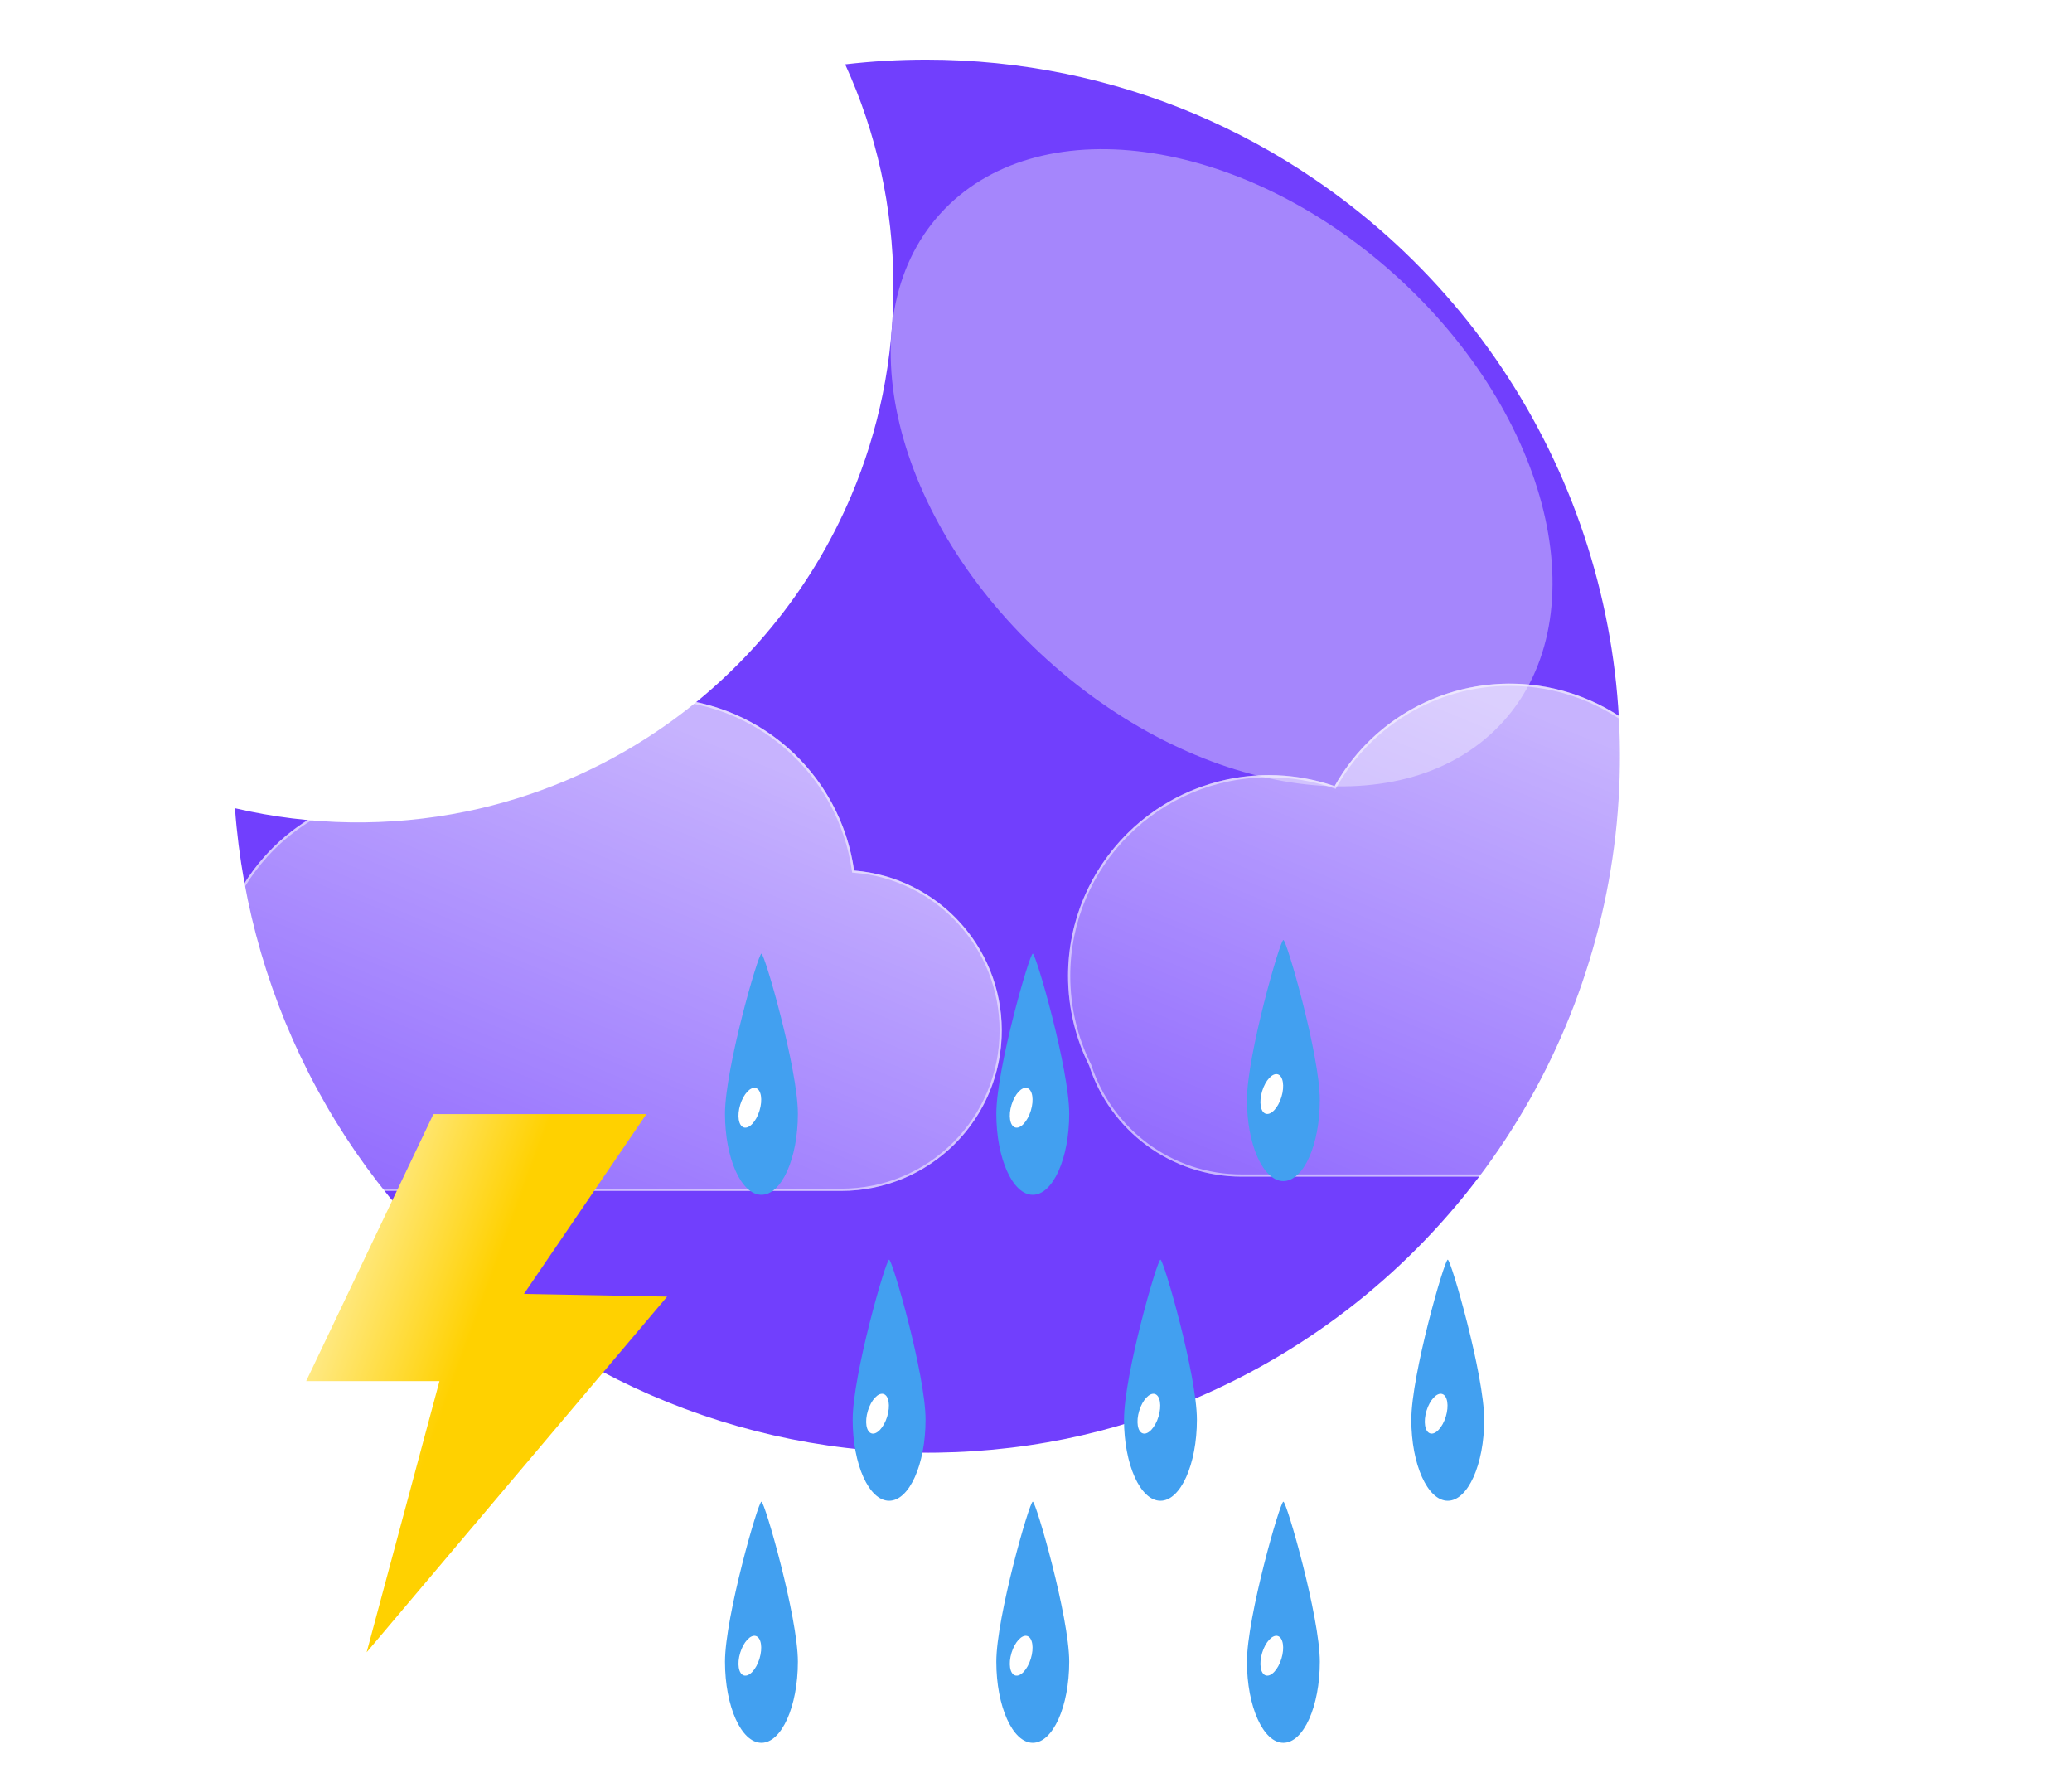 <svg width="291" height="249" viewBox="0 0 291 249" fill="none" xmlns="http://www.w3.org/2000/svg">
<g filter="url(#filter0_f_64_1523)">
<path d="M130.076 8.379C136.664 8.378 143.235 9.043 149.688 10.366C162.146 12.932 173.974 17.935 184.493 25.087C199.066 34.964 210.709 48.584 218.199 64.516C225.689 80.449 228.748 98.104 227.057 115.627C225.365 133.151 218.984 149.895 208.585 164.1C198.186 178.305 184.153 189.446 167.959 196.354C162.073 198.855 155.953 200.764 149.688 202.054C136.104 204.809 122.089 204.637 108.577 201.55C95.064 198.464 82.365 192.534 71.324 184.154C60.283 175.775 51.155 165.139 44.546 152.956C37.938 140.772 34.002 127.32 33 113.496C43.652 115.988 54.716 116.147 65.435 113.963C75.054 111.993 84.191 108.148 92.325 102.648C104.416 94.486 113.88 82.993 119.571 69.562C121.494 65.013 122.962 60.284 123.953 55.446C126.065 45.079 125.987 34.386 123.724 24.052C122.585 18.884 120.9 13.851 118.699 9.039C122.475 8.599 126.274 8.379 130.076 8.379Z" fill="#713FFD"/>
<g filter="url(#filter1_f_64_1523)">
<path d="M195.939 38.623C174.089 18.949 145.465 15.118 132.006 30.066C118.546 45.014 125.348 73.081 147.199 92.754C169.049 112.428 197.672 116.259 211.132 101.311C224.591 86.363 217.789 58.296 195.939 38.623Z" fill="#A586FC"/>
</g>
<g filter="url(#filter2_d_64_1523)">
<path d="M48.196 165.237H108.17C113.988 165.233 119.578 162.978 123.771 158.945C127.964 154.911 130.435 149.412 130.665 143.599C130.896 137.786 128.868 132.109 125.008 127.756C121.147 123.404 115.752 120.713 109.953 120.249C109.126 114.409 106.489 108.975 102.413 104.713C98.337 100.45 93.027 97.572 87.23 96.484C81.433 95.397 75.441 96.154 70.097 98.649C64.753 101.145 60.326 105.253 57.438 110.396C52.142 108.562 46.42 108.348 41.001 109.78C35.583 111.213 30.714 114.226 27.015 118.437C23.317 122.648 20.956 127.865 20.235 133.423C19.514 138.981 20.465 144.628 22.966 149.644C24.434 154.175 27.3 158.125 31.152 160.926C35.004 163.728 39.645 165.237 44.408 165.237H48.196Z" fill="url(#paint0_linear_64_1523)"/>
<path d="M44.408 164.924C41.989 164.924 39.612 164.537 37.34 163.776C35.144 163.039 33.082 161.965 31.212 160.582C29.363 159.214 27.743 157.577 26.395 155.714C25.031 153.828 23.977 151.753 23.264 149.547L23.257 149.525L23.247 149.503C22.298 147.609 21.568 145.604 21.076 143.546C20.57 141.428 20.313 139.239 20.313 137.041C20.313 135.149 20.504 133.258 20.88 131.421C21.246 129.631 21.793 127.87 22.504 126.188C23.203 124.536 24.068 122.942 25.075 121.452C26.073 119.975 27.218 118.587 28.48 117.325C29.742 116.063 31.13 114.917 32.607 113.92C34.097 112.913 35.691 112.048 37.343 111.349C39.026 110.637 40.786 110.091 42.576 109.725C44.413 109.349 46.304 109.158 48.196 109.158C51.329 109.158 54.404 109.674 57.336 110.69L57.583 110.776L57.711 110.548C60.097 106.305 63.568 102.743 67.748 100.244C69.862 98.981 72.133 98.005 74.498 97.343C76.938 96.66 79.473 96.313 82.031 96.313C85.473 96.313 88.832 96.933 92.016 98.154C95.092 99.334 97.914 101.039 100.403 103.221C102.877 105.39 104.931 107.95 106.507 110.828C108.121 113.778 109.176 116.961 109.643 120.291L109.678 120.54L109.929 120.56C112.735 120.779 115.435 121.518 117.954 122.756C120.402 123.959 122.587 125.585 124.45 127.59C128.278 131.711 130.386 137.08 130.386 142.707C130.386 145.707 129.799 148.616 128.64 151.355C128.084 152.671 127.395 153.941 126.592 155.128C125.797 156.305 124.885 157.411 123.879 158.417C122.874 159.422 121.767 160.335 120.591 161.13C119.403 161.932 118.134 162.621 116.817 163.178C114.079 164.336 111.169 164.924 108.17 164.924H48.196H44.408ZM44.408 165.237H48.196H108.17C120.613 165.237 130.699 155.15 130.699 142.707C130.699 130.865 121.562 121.156 109.953 120.247C108.033 106.545 96.264 96 82.031 96C71.473 96 62.27 101.803 57.438 110.394C54.543 109.39 51.433 108.845 48.196 108.845C32.624 108.845 20 121.469 20 137.041C20 141.571 21.068 145.851 22.966 149.644C25.892 158.692 34.386 165.237 44.408 165.237Z" fill="white" fill-opacity="0.5"/>
<path d="M168.196 163.237H228.17C233.988 163.233 239.578 160.978 243.772 156.945C247.965 152.911 250.435 147.412 250.665 141.599C250.896 135.786 248.868 130.109 245.008 125.756C241.147 121.404 235.752 118.713 229.953 118.249C229.126 112.409 226.489 106.975 222.413 102.713C218.337 98.45 213.027 95.572 207.23 94.484C201.433 93.397 195.441 94.154 190.097 96.649C184.753 99.145 180.326 103.253 177.438 108.396C172.142 106.562 166.42 106.348 161.001 107.78C155.583 109.213 150.714 112.226 147.015 116.437C143.317 120.648 140.956 125.865 140.235 131.423C139.514 136.981 140.465 142.628 142.966 147.644C144.434 152.175 147.3 156.125 151.152 158.926C155.004 161.728 159.645 163.237 164.408 163.237H168.196Z" fill="url(#paint1_linear_64_1523)"/>
<path d="M164.408 162.924C161.989 162.924 159.612 162.537 157.34 161.776C155.144 161.039 153.082 159.965 151.212 158.582C149.363 157.214 147.743 155.577 146.395 153.714C145.031 151.828 143.978 149.753 143.264 147.547L143.257 147.525L143.246 147.503C142.298 145.609 141.568 143.604 141.076 141.546C140.57 139.428 140.313 137.239 140.313 135.041C140.313 133.149 140.504 131.258 140.88 129.421C141.246 127.631 141.793 125.87 142.504 124.188C143.203 122.536 144.068 120.942 145.075 119.452C146.073 117.975 147.218 116.587 148.48 115.325C149.742 114.063 151.13 112.917 152.607 111.92C154.097 110.913 155.691 110.048 157.343 109.349C159.026 108.637 160.786 108.091 162.576 107.725C164.413 107.349 166.304 107.158 168.196 107.158C171.329 107.158 174.404 107.674 177.336 108.69L177.583 108.776L177.711 108.548C180.097 104.305 183.568 100.743 187.748 98.244C189.862 96.981 192.133 96.005 194.498 95.343C196.938 94.66 199.473 94.313 202.031 94.313C205.473 94.313 208.832 94.933 212.016 96.154C215.092 97.334 217.914 99.039 220.403 101.221C222.877 103.39 224.931 105.95 226.507 108.828C228.121 111.778 229.176 114.961 229.643 118.291L229.678 118.54L229.929 118.56C232.735 118.779 235.435 119.518 237.954 120.756C240.402 121.959 242.587 123.585 244.45 125.59C248.278 129.711 250.386 135.08 250.386 140.707C250.386 143.707 249.799 146.616 248.64 149.355C248.084 150.671 247.395 151.941 246.592 153.128C245.797 154.305 244.885 155.411 243.879 156.417C242.874 157.422 241.767 158.335 240.591 159.13C239.403 159.932 238.134 160.621 236.817 161.178C234.079 162.336 231.169 162.924 228.17 162.924H168.196H164.408ZM164.408 163.237H168.196H228.17C240.613 163.237 250.699 153.15 250.699 140.707C250.699 128.865 241.562 119.156 229.953 118.247C228.033 104.545 216.264 94 202.031 94C191.473 94 182.27 99.803 177.438 108.394C174.543 107.39 171.433 106.845 168.196 106.845C152.624 106.845 140 119.469 140 135.041C140 139.571 141.068 143.851 142.966 147.644C145.892 156.692 154.386 163.237 164.408 163.237Z" fill="white" fill-opacity="0.5"/>
</g>
<path d="M106.939 133.924C107.398 133.935 112.058 150.114 112.058 156.401C112.058 162.688 109.766 167.785 106.939 167.785C104.113 167.785 101.821 162.689 101.821 156.402C101.821 150.115 106.48 133.913 106.939 133.924Z" fill="#42A0F0"/>
<path d="M104.466 158.325C105.214 158.554 106.199 157.5 106.666 155.972C107.133 154.444 106.906 153.02 106.158 152.791C105.41 152.563 104.425 153.616 103.958 155.144C103.491 156.672 103.718 158.097 104.466 158.325Z" fill="white"/>
<path d="M145.046 133.924C145.506 133.935 150.165 150.114 150.165 156.401C150.165 162.688 147.873 167.785 145.046 167.785C142.22 167.785 139.928 162.689 139.928 156.402C139.928 150.115 144.587 133.913 145.046 133.924Z" fill="#42A0F0"/>
<path d="M142.573 158.325C143.321 158.554 144.306 157.5 144.773 155.972C145.24 154.444 145.013 153.02 144.265 152.791C143.517 152.563 142.532 153.616 142.065 155.144C141.598 156.672 141.825 158.097 142.573 158.325Z" fill="white"/>
<path d="M180.243 132C180.702 132.012 185.361 148.19 185.361 154.477C185.361 160.764 183.07 165.861 180.243 165.861C177.416 165.861 175.125 160.765 175.125 154.478C175.125 148.191 179.784 131.989 180.243 132Z" fill="#42A0F0"/>
<path d="M177.77 156.401C178.518 156.63 179.502 155.576 179.97 154.048C180.437 152.52 180.209 151.096 179.462 150.867C178.714 150.638 177.729 151.692 177.262 153.22C176.794 154.748 177.022 156.172 177.77 156.401Z" fill="white"/>
<path d="M124.872 176.888C125.331 176.899 129.99 193.078 129.99 199.365C129.99 205.652 127.699 210.749 124.872 210.749C122.045 210.749 119.753 205.652 119.753 199.366C119.753 193.079 124.413 176.877 124.872 176.888Z" fill="#42A0F0"/>
<path d="M122.399 201.289C123.147 201.518 124.131 200.464 124.599 198.936C125.066 197.408 124.838 195.984 124.091 195.755C123.343 195.527 122.358 196.58 121.891 198.108C121.423 199.636 121.651 201.06 122.399 201.289Z" fill="white"/>
<path d="M162.979 176.888C163.438 176.899 168.098 193.078 168.098 199.365C168.098 205.652 165.806 210.749 162.979 210.749C160.152 210.749 157.861 205.652 157.861 199.366C157.861 193.079 162.52 176.877 162.979 176.888Z" fill="#42A0F0"/>
<path d="M160.506 201.289C161.254 201.518 162.239 200.464 162.706 198.936C163.173 197.408 162.945 195.984 162.198 195.755C161.45 195.527 160.465 196.58 159.998 198.108C159.531 199.636 159.758 201.06 160.506 201.289Z" fill="white"/>
<path d="M203.328 176.888C203.787 176.899 208.447 193.078 208.447 199.365C208.447 205.652 206.155 210.749 203.328 210.749C200.501 210.749 198.21 205.652 198.21 199.366C198.21 193.079 202.869 176.877 203.328 176.888Z" fill="#42A0F0"/>
<path d="M200.855 201.289C201.603 201.518 202.588 200.464 203.055 198.936C203.522 197.408 203.294 195.984 202.547 195.755C201.799 195.527 200.814 196.58 200.347 198.108C199.88 199.636 200.107 201.06 200.855 201.289Z" fill="white"/>
<path d="M106.939 210.874C107.398 210.886 112.058 227.064 112.058 233.351C112.058 239.638 109.766 244.735 106.939 244.735C104.113 244.735 101.821 239.639 101.821 233.352C101.821 227.065 106.48 210.863 106.939 210.874Z" fill="#42A0F0"/>
<path d="M104.466 235.275C105.214 235.504 106.199 234.451 106.666 232.922C107.133 231.394 106.906 229.97 106.158 229.742C105.41 229.513 104.425 230.566 103.958 232.095C103.491 233.623 103.718 235.047 104.466 235.275Z" fill="white"/>
<path d="M145.046 210.874C145.506 210.886 150.165 227.064 150.165 233.351C150.165 239.638 147.873 244.735 145.046 244.735C142.22 244.735 139.928 239.639 139.928 233.352C139.928 227.065 144.587 210.863 145.046 210.874Z" fill="#42A0F0"/>
<path d="M142.573 235.275C143.321 235.504 144.306 234.451 144.773 232.922C145.24 231.394 145.013 229.97 144.265 229.742C143.517 229.513 142.532 230.566 142.065 232.095C141.598 233.623 141.825 235.047 142.573 235.275Z" fill="white"/>
<path d="M180.243 210.874C180.702 210.886 185.361 227.064 185.361 233.351C185.361 239.638 183.07 244.735 180.243 244.735C177.416 244.735 175.125 239.639 175.125 233.352C175.125 227.065 179.784 210.863 180.243 210.874Z" fill="#42A0F0"/>
<path d="M177.77 235.275C178.518 235.504 179.502 234.451 179.97 232.922C180.437 231.394 180.209 229.97 179.462 229.742C178.714 229.513 177.729 230.566 177.262 232.095C176.794 233.623 177.022 235.047 177.77 235.275Z" fill="white"/>
<path d="M60.872 156.448H90.784L73.588 181.699L93.694 182.08L51.494 232.026L61.719 193.946H43L60.872 156.448Z" fill="url(#paint2_linear_64_1523)"/>
</g>
<defs>
<filter id="filter0_f_64_1523" x="16" y="4.379" width="238.699" height="244.356" filterUnits="userSpaceOnUse" color-interpolation-filters="sRGB">
<feFlood flood-opacity="0" result="BackgroundImageFix"/>
<feBlend mode="normal" in="SourceGraphic" in2="BackgroundImageFix" result="shape"/>
<feGaussianBlur stdDeviation="2" result="effect1_foregroundBlur_64_1523"/>
</filter>
<filter id="filter1_f_64_1523" x="105.096" y="0.948" width="132.946" height="129.482" filterUnits="userSpaceOnUse" color-interpolation-filters="sRGB">
<feFlood flood-opacity="0" result="BackgroundImageFix"/>
<feBlend mode="normal" in="SourceGraphic" in2="BackgroundImageFix" result="shape"/>
<feGaussianBlur stdDeviation="10" result="effect1_foregroundBlur_64_1523"/>
</filter>
<filter id="filter2_d_64_1523" x="0" y="66" width="290.699" height="131.237" filterUnits="userSpaceOnUse" color-interpolation-filters="sRGB">
<feFlood flood-opacity="0" result="BackgroundImageFix"/>
<feColorMatrix in="SourceAlpha" type="matrix" values="0 0 0 0 0 0 0 0 0 0 0 0 0 0 0 0 0 0 127 0" result="hardAlpha"/>
<feOffset dx="10" dy="2"/>
<feGaussianBlur stdDeviation="15"/>
<feColorMatrix type="matrix" values="0 0 0 0 0.259 0 0 0 0 0.627 0 0 0 0 0.941 0 0 0 0.596 0"/>
<feBlend mode="normal" in2="BackgroundImageFix" result="effect1_dropShadow_64_1523"/>
<feBlend mode="normal" in="SourceGraphic" in2="effect1_dropShadow_64_1523" result="shape"/>
</filter>
<linearGradient id="paint0_linear_64_1523" x1="75.342" y1="96.001" x2="43.185" y2="173.748" gradientUnits="userSpaceOnUse">
<stop stop-color="white" stop-opacity="0.604"/>
<stop offset="1" stop-color="white" stop-opacity="0.2"/>
</linearGradient>
<linearGradient id="paint1_linear_64_1523" x1="195.342" y1="94.001" x2="163.185" y2="171.748" gradientUnits="userSpaceOnUse">
<stop stop-color="white" stop-opacity="0.604"/>
<stop offset="1" stop-color="white" stop-opacity="0.2"/>
</linearGradient>
<linearGradient id="paint2_linear_64_1523" x1="63.683" y1="194.237" x2="40.004" y2="185.556" gradientUnits="userSpaceOnUse">
<stop stop-color="#FFD100"/>
<stop offset="1" stop-color="#FFF0AA"/>
</linearGradient>
</defs>
</svg>
